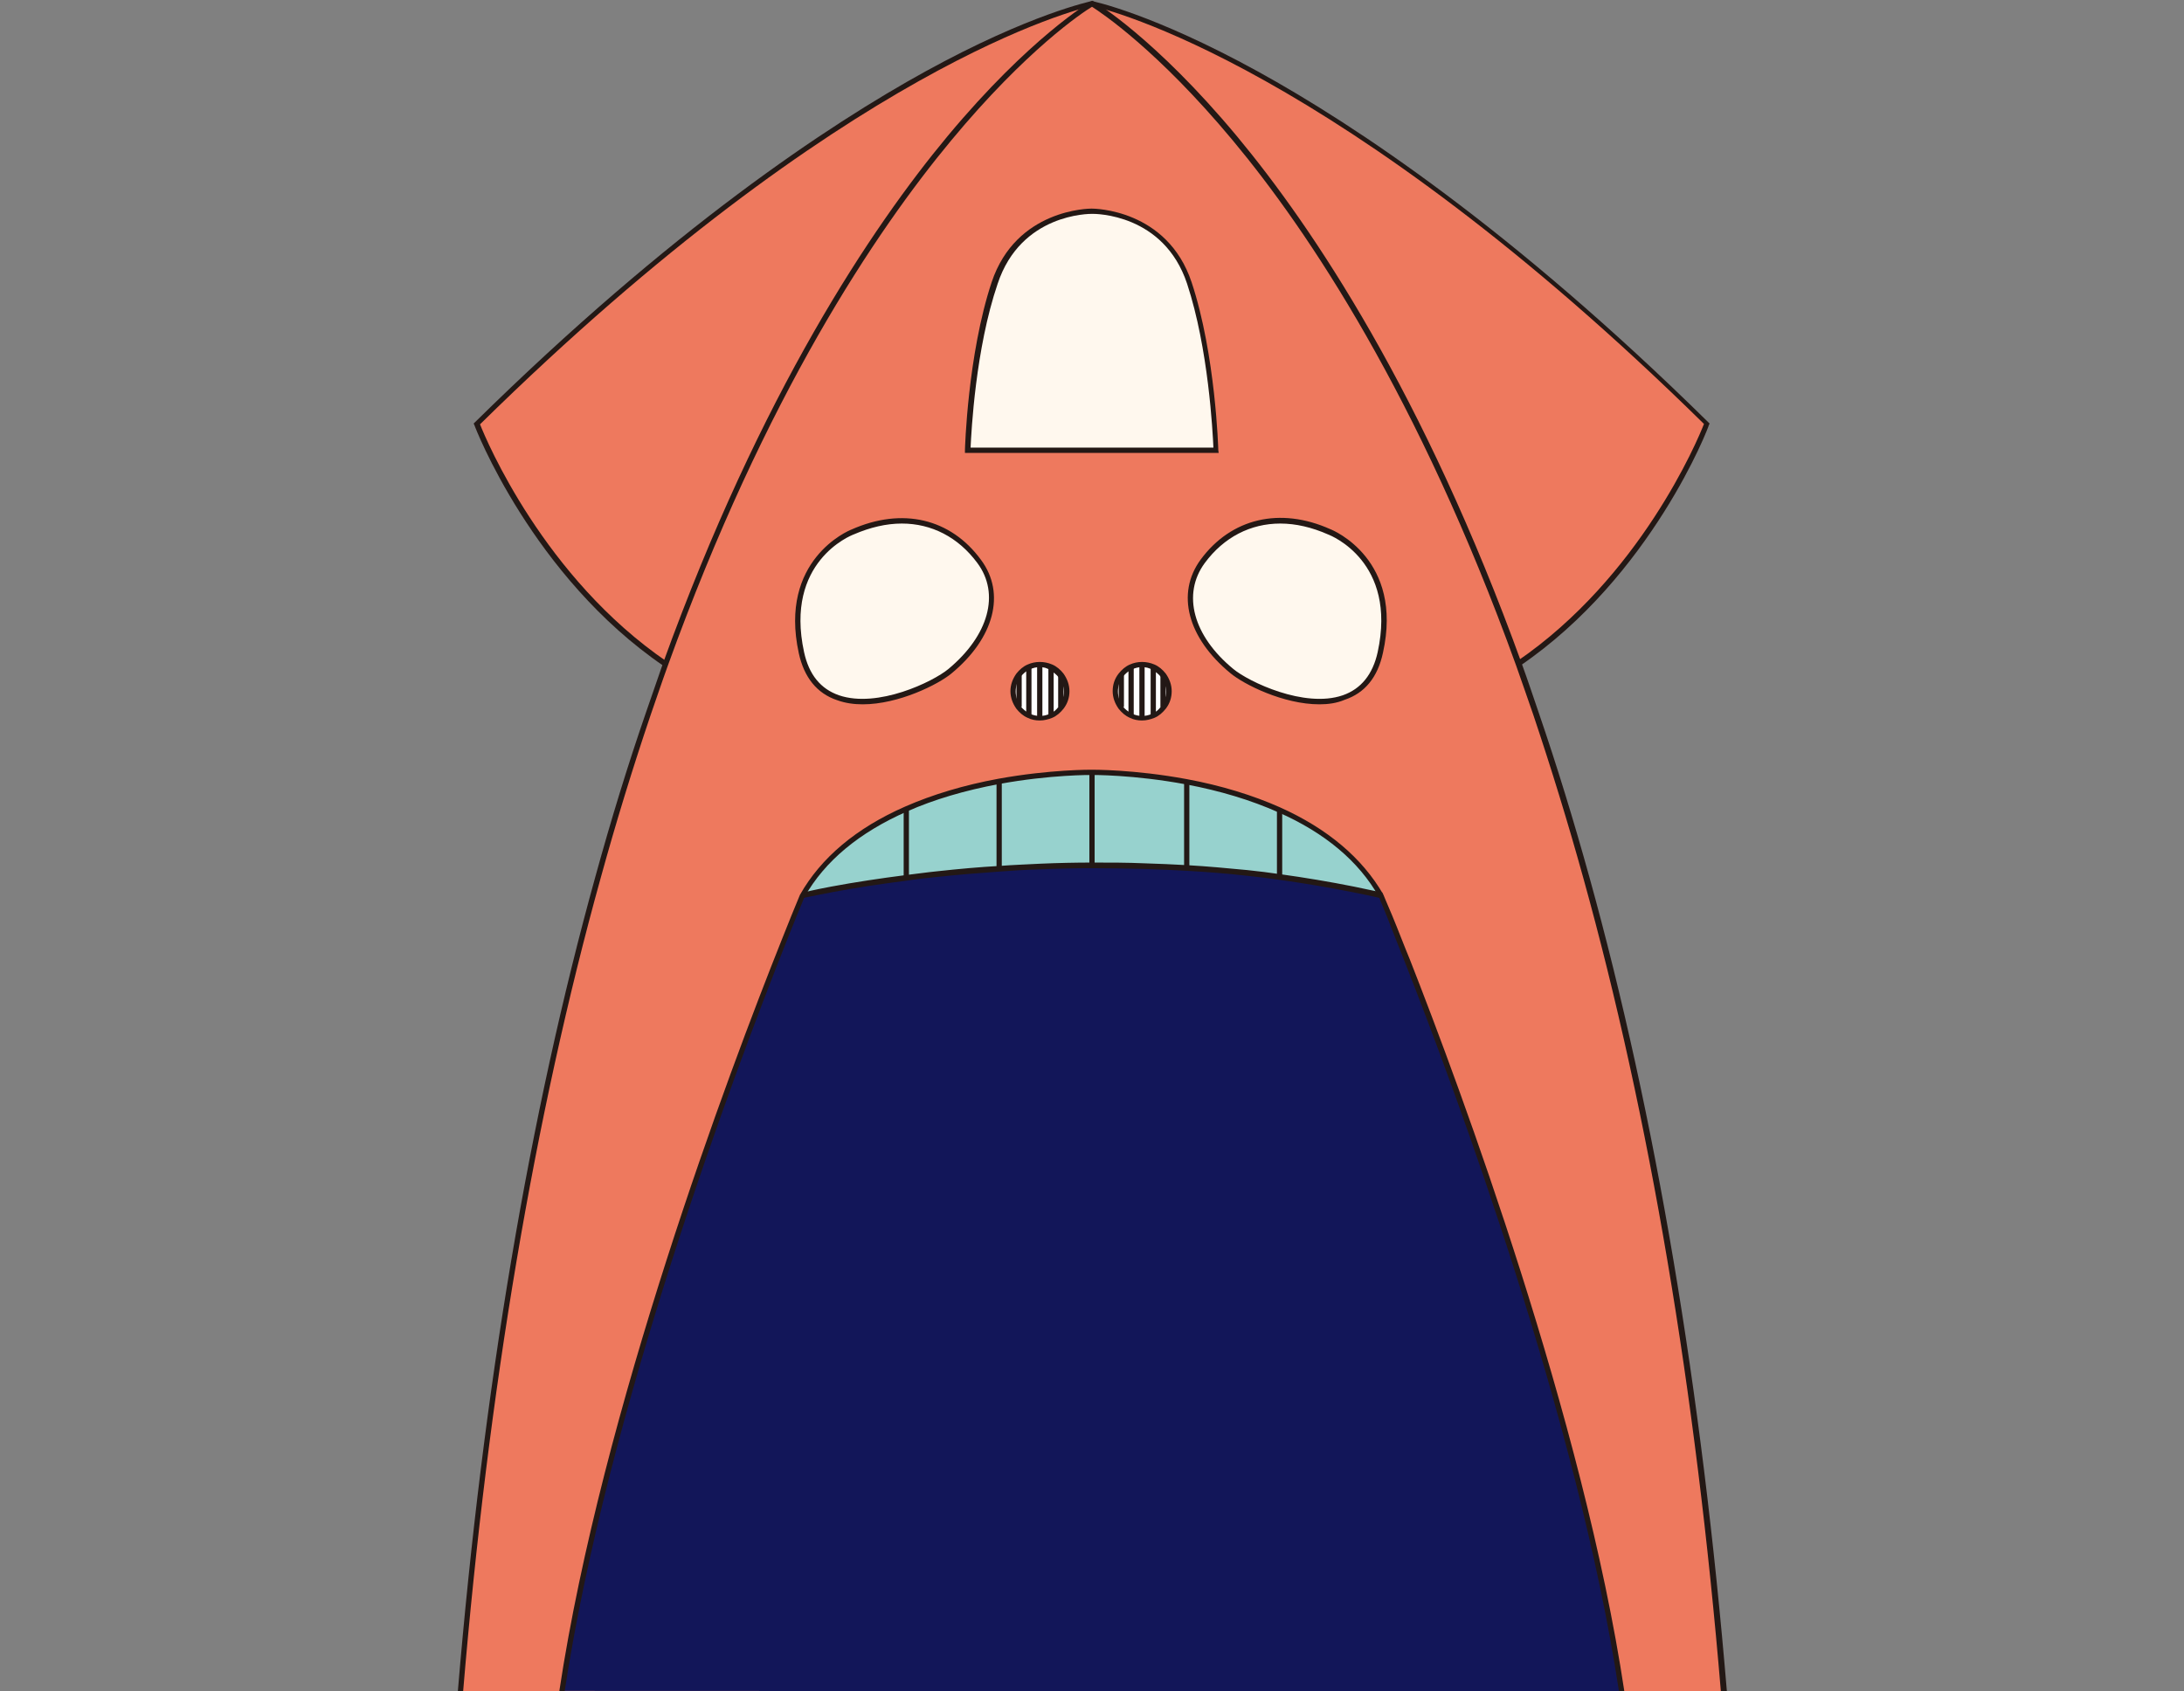 <?xml version="1.0" encoding="utf-8"?>
<svg version="1.1" id="the-ikastore-building-main-1"
	 xmlns="http://www.w3.org/2000/svg" xmlns:xlink="http://www.w3.org/1999/xlink" x="0px" y="0px" viewBox="0 0 581 450"
	 style="enable-background:new 0 0 581 450;" xml:space="preserve">
<rect x="0" y="0" width="581" height="450" fill="#808080" stroke="none"/>
<style type="text/css">
	.st0{fill:#EE795E;}
	.st1{fill:#121659;}
	.st2{fill:#97D2CE;}
	.st3{fill:#FFF8EE;}
	.st4{fill:#FFFFFF;}
	.st5{fill:#231815;}
</style>
<g>
	<path class="st0" d="M172.5,189.9c-4.6,13.6-9.1,28-13.3,43.5c-16,57.8-29.3,129.1-36.6,216.6h336c-7.3-87.6-20.6-158.8-36.6-216.6
		c-4.3-15.4-8.7-29.9-13.3-43.5c-1.5-4.5-3.1-8.9-4.6-13.2c0,0,0,0,0-0.1l0,0c35.4-24.1,50.3-63.9,50.3-63.9
		C353.1,13.1,290.5,0.9,290.5,0.9S228,13.1,126.8,112.7c0,0,14.9,39.8,50.3,63.9l0,0c0,0,0,0,0,0.1C175.5,181,174,185.4,172.5,189.9
		z"/>
	<path class="st1" d="M431.5,450c-10.9-71.8-42.8-158.1-57-194.4c-1.9-4.8-3.5-8.8-4.7-11.7c-1.5-3.7-2.3-5.6-2.3-5.6
		c-6.1-10.8-16.2-18-27.1-22.9c-8.2-3.7-16.9-6-24.7-7.5c-14.1-2.7-25.2-2.5-25.2-2.5s-10.9-0.1-24.7,2.4
		c-7.7,1.4-16.4,3.7-24.7,7.3c-11.1,4.9-21.4,12.2-27.6,23.1c0,0-0.8,2-2.3,5.6c-0.7,1.8-1.6,3.9-2.6,6.5
		c-12.9,32.5-47.6,124.1-59.1,199.6L431.5,450L431.5,450z"/>
	<path class="st2" d="M340.4,215.5c-8.2-3.7-16.9-6-24.7-7.5c-14.1-2.7-25.2-2.5-25.2-2.5s-10.9-0.1-24.7,2.4
		c-7.7,1.4-16.4,3.7-24.7,7.3c-11.1,4.9-21.4,12.2-27.6,23.1c0,0,2.7-0.6,7.6-1.6c4.8-0.9,11.6-2.1,20.1-3.1c2.6-0.3,5.4-0.7,8.3-1
		h0.1c5-0.5,10.5-1,16.4-1.4c3.5-0.2,7.2-0.4,11-0.6l0,0c4.4-0.2,9-0.3,13.7-0.3c4.5,0,9,0,13.7,0.2c3.8,0.1,7.6,0.3,11.5,0.5
		c5.2,0.3,10.5,0.8,15.9,1.3c2.9,0.3,5.8,0.7,8.8,1.1c6.5,0.9,13,1.9,19.6,3.3c2.5,0.5,5,1.1,7.6,1.6
		C361.4,227.6,351.3,220.3,340.4,215.5z"/>
	<path class="st3" d="M290.5,56.1c0,0,19.5-0.3,25.9,19.1c6.5,19.5,7.1,44.5,7.1,44.5h-33h-33c0,0,0.6-25,7.1-44.5
		C271.1,55.8,290.5,56.1,290.5,56.1z"/>
	<path class="st4" d="M282.3,179.6c0.9,1.2,1.4,2.7,1.4,4.3s-0.5,3.1-1.4,4.3c-0.7,0.9-1.6,1.7-2.7,2.2c-0.9,0.4-1.9,0.7-3,0.7
		c-1,0-2-0.2-2.9-0.6c-1.1-0.5-2-1.2-2.7-2.2c-0.9-1.2-1.4-2.7-1.4-4.3s0.5-3.1,1.4-4.3c0.7-0.9,1.6-1.7,2.7-2.2
		c0.9-0.4,1.9-0.6,2.9-0.6c1.1,0,2.1,0.2,3,0.7C280.7,177.9,281.6,178.7,282.3,179.6z"/>
	<path class="st4" d="M309.5,179.6c0.9,1.2,1.4,2.7,1.4,4.3s-0.5,3.1-1.4,4.3c-0.7,0.9-1.6,1.7-2.7,2.2c-0.9,0.4-1.9,0.7-3,0.7
		c-1,0-2-0.2-2.9-0.6c-1.1-0.5-2-1.2-2.7-2.2c-0.9-1.2-1.4-2.7-1.4-4.3s0.5-3.1,1.4-4.3c0.7-0.9,1.6-1.7,2.7-2.2
		c0.9-0.4,1.9-0.6,2.9-0.6c1.1,0,2.1,0.2,3,0.7C307.9,177.9,308.8,178.7,309.5,179.6z"/>
	<path class="st3" d="M226.8,141.6c0,0-19.1,7.2-13.6,32.1c4.9,22.2,32.8,10.5,39.5,4.9c10.4-8.6,14.5-20.1,7.8-29.2
		C253.8,140.3,241.9,134.9,226.8,141.6z"/>
	<path class="st3" d="M353.6,141.6c0,0,19.1,7.2,13.6,32.1c-4.9,22.2-32.8,10.5-39.6,4.9c-10.4-8.6-14.5-20.1-7.8-29.2
		S338.6,134.9,353.6,141.6z"/>
	<path class="st5" d="M457.8,450.1c-6.7-80.3-19-153.1-36.6-216.5c-4.1-14.8-8.6-29.4-13.3-43.4c-1.5-4.4-3.1-8.9-4.6-13.2
		C377.4,105.3,348,61.4,327.9,37.3c-20-24-34.9-33.9-37.4-35.5c-2.5,1.5-17.4,11.4-37.4,35.5c-20.1,24.2-49.5,68-75.4,139.7
		c-1.6,4.4-3.1,8.9-4.6,13.2c-4.7,13.9-9.2,28.5-13.3,43.4c-17.6,63.4-29.9,136.3-36.6,216.5l-1.4-0.1c6.7-80.3,19-153.3,36.6-216.8
		c4.1-14.9,8.6-29.6,13.4-43.5c1.5-4.4,3.1-8.9,4.6-13.3c26-71.9,55.5-115.9,75.7-140.2C274,9.9,290,0.5,290.2,0.4l0.4-0.2l0.4,0.2
		c0.2,0.1,16.2,9.6,38.1,35.9c20.2,24.3,49.7,68.3,75.7,140.2c1.6,4.4,3.1,8.9,4.6,13.3c4.8,14,9.3,28.7,13.4,43.5
		c17.6,63.5,29.9,136.4,36.6,216.8H457.8z"/>
	<path class="st5" d="M150.2,450.1l-1.4-0.2c11.3-74.7,45.1-164.6,59.1-199.7c1-2.5,1.9-4.7,2.6-6.5c1.5-3.7,2.3-5.6,2.3-5.6
		c5.6-9.9,15-17.8,28-23.5c7.3-3.2,15.6-5.7,24.8-7.4c13.8-2.5,24.7-2.4,24.8-2.4c0.1,0,11.3-0.1,25.3,2.5
		c9.2,1.7,17.6,4.3,24.8,7.5c12.7,5.7,21.9,13.5,27.5,23.2c0,0.1,0.9,2.1,2.4,5.7c1.5,3.6,3,7.6,4.7,11.7
		c13.5,34.4,46.1,122.2,57,194.5l-1.4,0.2c-10.9-72.2-43.5-159.9-57-194.2c-1.6-4.1-3.2-8-4.6-11.7c-1.5-3.7-2.3-5.6-2.3-5.6
		c-5.3-9.4-14.3-17-26.8-22.5c-7.2-3.2-15.4-5.7-24.5-7.4c-13.9-2.6-25-2.5-25.1-2.5s-11-0.1-24.6,2.4c-9.1,1.7-17.3,4.1-24.5,7.3
		c-12.7,5.6-21.9,13.2-27.3,22.8c0,0-0.8,2-2.3,5.6c-0.7,1.8-1.6,3.9-2.6,6.5C195.2,285.8,161.5,375.6,150.2,450.1z"/>
	<path class="st5" d="M367.4,239c-2.5-0.6-5-1.1-7.5-1.6c-6.5-1.3-13-2.4-19.5-3.3c-2.8-0.4-5.8-0.8-8.8-1.1
		c-5.3-0.6-10.6-1-15.8-1.3c-3.9-0.2-7.7-0.4-11.5-0.5c-4.5-0.1-9.1-0.2-13.7-0.2c-4.5,0-9.1,0.1-13.7,0.3c-3.6,0.1-7.2,0.3-11,0.6
		c-5.4,0.4-10.9,0.8-16.3,1.4c-3,0.3-5.8,0.6-8.3,1c-7,0.9-13.7,1.9-20,3.1c-4.8,0.9-7.5,1.5-7.5,1.5l-0.3-1.4c0,0,2.8-0.7,7.6-1.6
		c6.4-1.2,13.1-2.2,20.1-3.1c2.6-0.3,5.3-0.7,8.3-1c5.5-0.6,11-1.1,16.4-1.4c3.8-0.3,7.4-0.4,11-0.6c4.6-0.2,9.2-0.3,13.8-0.3
		c4.6,0,9.2,0,13.7,0.2c3.8,0.1,7.7,0.3,11.5,0.5c5.3,0.3,10.6,0.8,15.9,1.3c3,0.3,6,0.7,8.8,1.1c6.5,0.9,13.1,2,19.6,3.3
		c2.5,0.5,5.1,1.1,7.6,1.6L367.4,239z"/>
	<rect x="289.8" y="205.5" class="st5" width="1.4" height="24.8"/>
	<rect x="265.1" y="207.9" class="st5" width="1.4" height="23.3"/>
	<rect x="240.4" y="215.2" class="st5" width="1.4" height="18.4"/>
	<polygon class="st5" points="316.4,231.3 315,231.3 315,208 316.4,207.9 	"/>
	<rect x="339.7" y="215.2" class="st5" width="1.4" height="18.4"/>
	<path class="st5" d="M276.6,191.7c-1.1,0-2.2-0.2-3.2-0.7c-1.2-0.5-2.2-1.4-3-2.4c-1-1.4-1.6-3-1.6-4.7s0.6-3.3,1.6-4.7
		c0.8-1,1.8-1.9,3-2.4c2-0.9,4.4-0.9,6.5,0c1.2,0.5,2.2,1.4,3,2.4c1,1.4,1.6,3,1.6,4.7s-0.5,3.3-1.6,4.7c-0.8,1-1.8,1.9-3,2.4
		C278.9,191.4,277.8,191.7,276.6,191.7z M276.6,177.5c-0.9,0-1.8,0.2-2.6,0.6c-1,0.4-1.8,1.1-2.5,2c-0.9,1.1-1.3,2.5-1.3,3.9
		s0.5,2.8,1.3,3.9c0.6,0.8,1.5,1.5,2.5,2c1.7,0.8,3.6,0.8,5.3,0c1-0.4,1.8-1.1,2.4-2c0.8-1.1,1.3-2.4,1.3-3.8c0-1.4-0.4-2.7-1.3-3.8
		l0,0c-0.6-0.8-1.5-1.5-2.4-2C278.5,177.7,277.6,177.5,276.6,177.5z"/>
	<rect x="275.9" y="176.8" class="st5" width="1.4" height="14.2"/>
	<rect x="273" y="177.4" class="st5" width="1.4" height="12.9"/>
	<rect x="270.4" y="179.7" class="st5" width="1.4" height="8.4"/>
	<polygon class="st5" points="278.9,190.3 278.9,177.4 280.3,177.4 280.3,190.3 	"/>
	<rect x="281.5" y="179.7" class="st5" width="1.4" height="8.4"/>
	<path class="st5" d="M303.8,191.7c-1.1,0-2.2-0.2-3.2-0.7c-1.2-0.5-2.2-1.4-3-2.4c-1-1.4-1.6-3-1.6-4.7s0.5-3.3,1.6-4.7
		c0.8-1,1.8-1.9,3-2.4c2-0.9,4.4-0.9,6.5,0c1.2,0.5,2.2,1.4,3,2.4l0,0c1,1.4,1.6,3,1.6,4.7s-0.5,3.3-1.6,4.7c-0.8,1-1.8,1.9-3,2.4
		C306.1,191.4,305,191.7,303.8,191.7z M303.8,177.5c-0.9,0-1.8,0.2-2.6,0.6c-1,0.4-1.8,1.1-2.5,2c-0.9,1.1-1.3,2.5-1.3,3.9
		s0.5,2.8,1.3,3.9c0.6,0.9,1.5,1.5,2.5,2c1.7,0.8,3.6,0.8,5.3,0c1-0.4,1.8-1.1,2.4-2c0.8-1.1,1.3-2.4,1.3-3.8c0-1.4-0.4-2.7-1.3-3.9
		l0,0c-0.6-0.8-1.5-1.5-2.4-2C305.7,177.7,304.8,177.5,303.8,177.5z"/>
	<rect x="303.1" y="176.8" class="st5" width="1.4" height="14.2"/>
	<rect x="300.2" y="177.4" class="st5" width="1.4" height="12.9"/>
	<rect x="297.6" y="179.7" class="st5" width="1.4" height="8.4"/>
	<polygon class="st5" points="306.1,190.3 306.1,177.4 307.5,177.4 307.5,190.3 	"/>
	<rect x="308.7" y="179.7" class="st5" width="1.4" height="8.4"/>
	<path class="st5" d="M229.5,187.4c-2.3,0-4.6-0.3-6.8-1.1c-5.4-1.8-8.8-6.1-10.2-12.5c-5.4-24.8,13.2-32.6,14-32.9
		c13.5-6,26.4-3,34.5,8.1c6.6,8.9,3.5,20.8-7.9,30.2C249.6,182.1,239.1,187.4,229.5,187.4z M239.9,139.3c-4.1,0-8.4,1-12.8,2.9l0,0
		c-0.8,0.3-18.4,7.3-13.2,31.3c1.3,6,4.4,9.8,9.3,11.5c10.3,3.5,25-3.6,29.1-7c10.7-8.9,13.8-20,7.7-28.2
		C254.9,142.9,247.8,139.3,239.9,139.3z"/>
	<path class="st5" d="M351,187.4c-9.6,0-20.1-5.3-23.7-8.3c-11.4-9.4-14.5-21.2-7.9-30.2c8.1-11,21.1-14.1,34.5-8.1
		c0.8,0.3,19.5,8.1,14,32.9c-1.4,6.5-4.8,10.7-10.2,12.5C355.6,187.1,353.3,187.4,351,187.4z M340.6,139.3c-7.9,0-15,3.6-20.1,10.5
		c-6.1,8.3-3.1,19.4,7.6,28.2c4.1,3.4,18.9,10.5,29.1,7c4.9-1.7,8-5.6,9.3-11.5c5.2-24-12.4-31-13.2-31.3l0,0
		C349,140.3,344.7,139.3,340.6,139.3z"/>
	<path class="st5" d="M404.3,177.2l-0.8-1.2c32.8-22.4,48.1-58.8,49.8-63.2C356,17.1,293.8,2.3,290.5,1.6
		c-3.3,0.7-65.5,15.6-162.8,111.3c1.7,4.3,17,40.8,49.8,63.2l-0.8,1.2c-35.1-23.9-50.4-63.8-50.5-64.2l-0.2-0.4l0.3-0.3
		c52.3-51.5,94.1-79.2,119.9-93.4c28-15.4,44-18.6,44.1-18.7h0.1h0.1c0.2,0,16.1,3.3,44.1,18.7c25.8,14.2,67.6,41.9,119.9,93.4
		l0.3,0.3l-0.2,0.4C454.7,113.3,439.4,153.3,404.3,177.2z"/>
	<path class="st5" d="M324.2,120.5h-67.5v-0.7c0-0.3,0.7-25.4,7.1-44.7c6.5-19.5,26-19.6,26.6-19.6s20.1,0.1,26.6,19.6
		c6.4,19.3,7.1,44.5,7.1,44.7L324.2,120.5z M258.2,119.1h64.6c-0.2-4.2-1.3-26.3-7-43.6c-6.2-18.7-24.5-18.6-25.2-18.6l0,0l0,0
		c-0.8,0-19-0.1-25.2,18.6C259.5,92.8,258.4,114.9,258.2,119.1z"/>
</g>
</svg>
